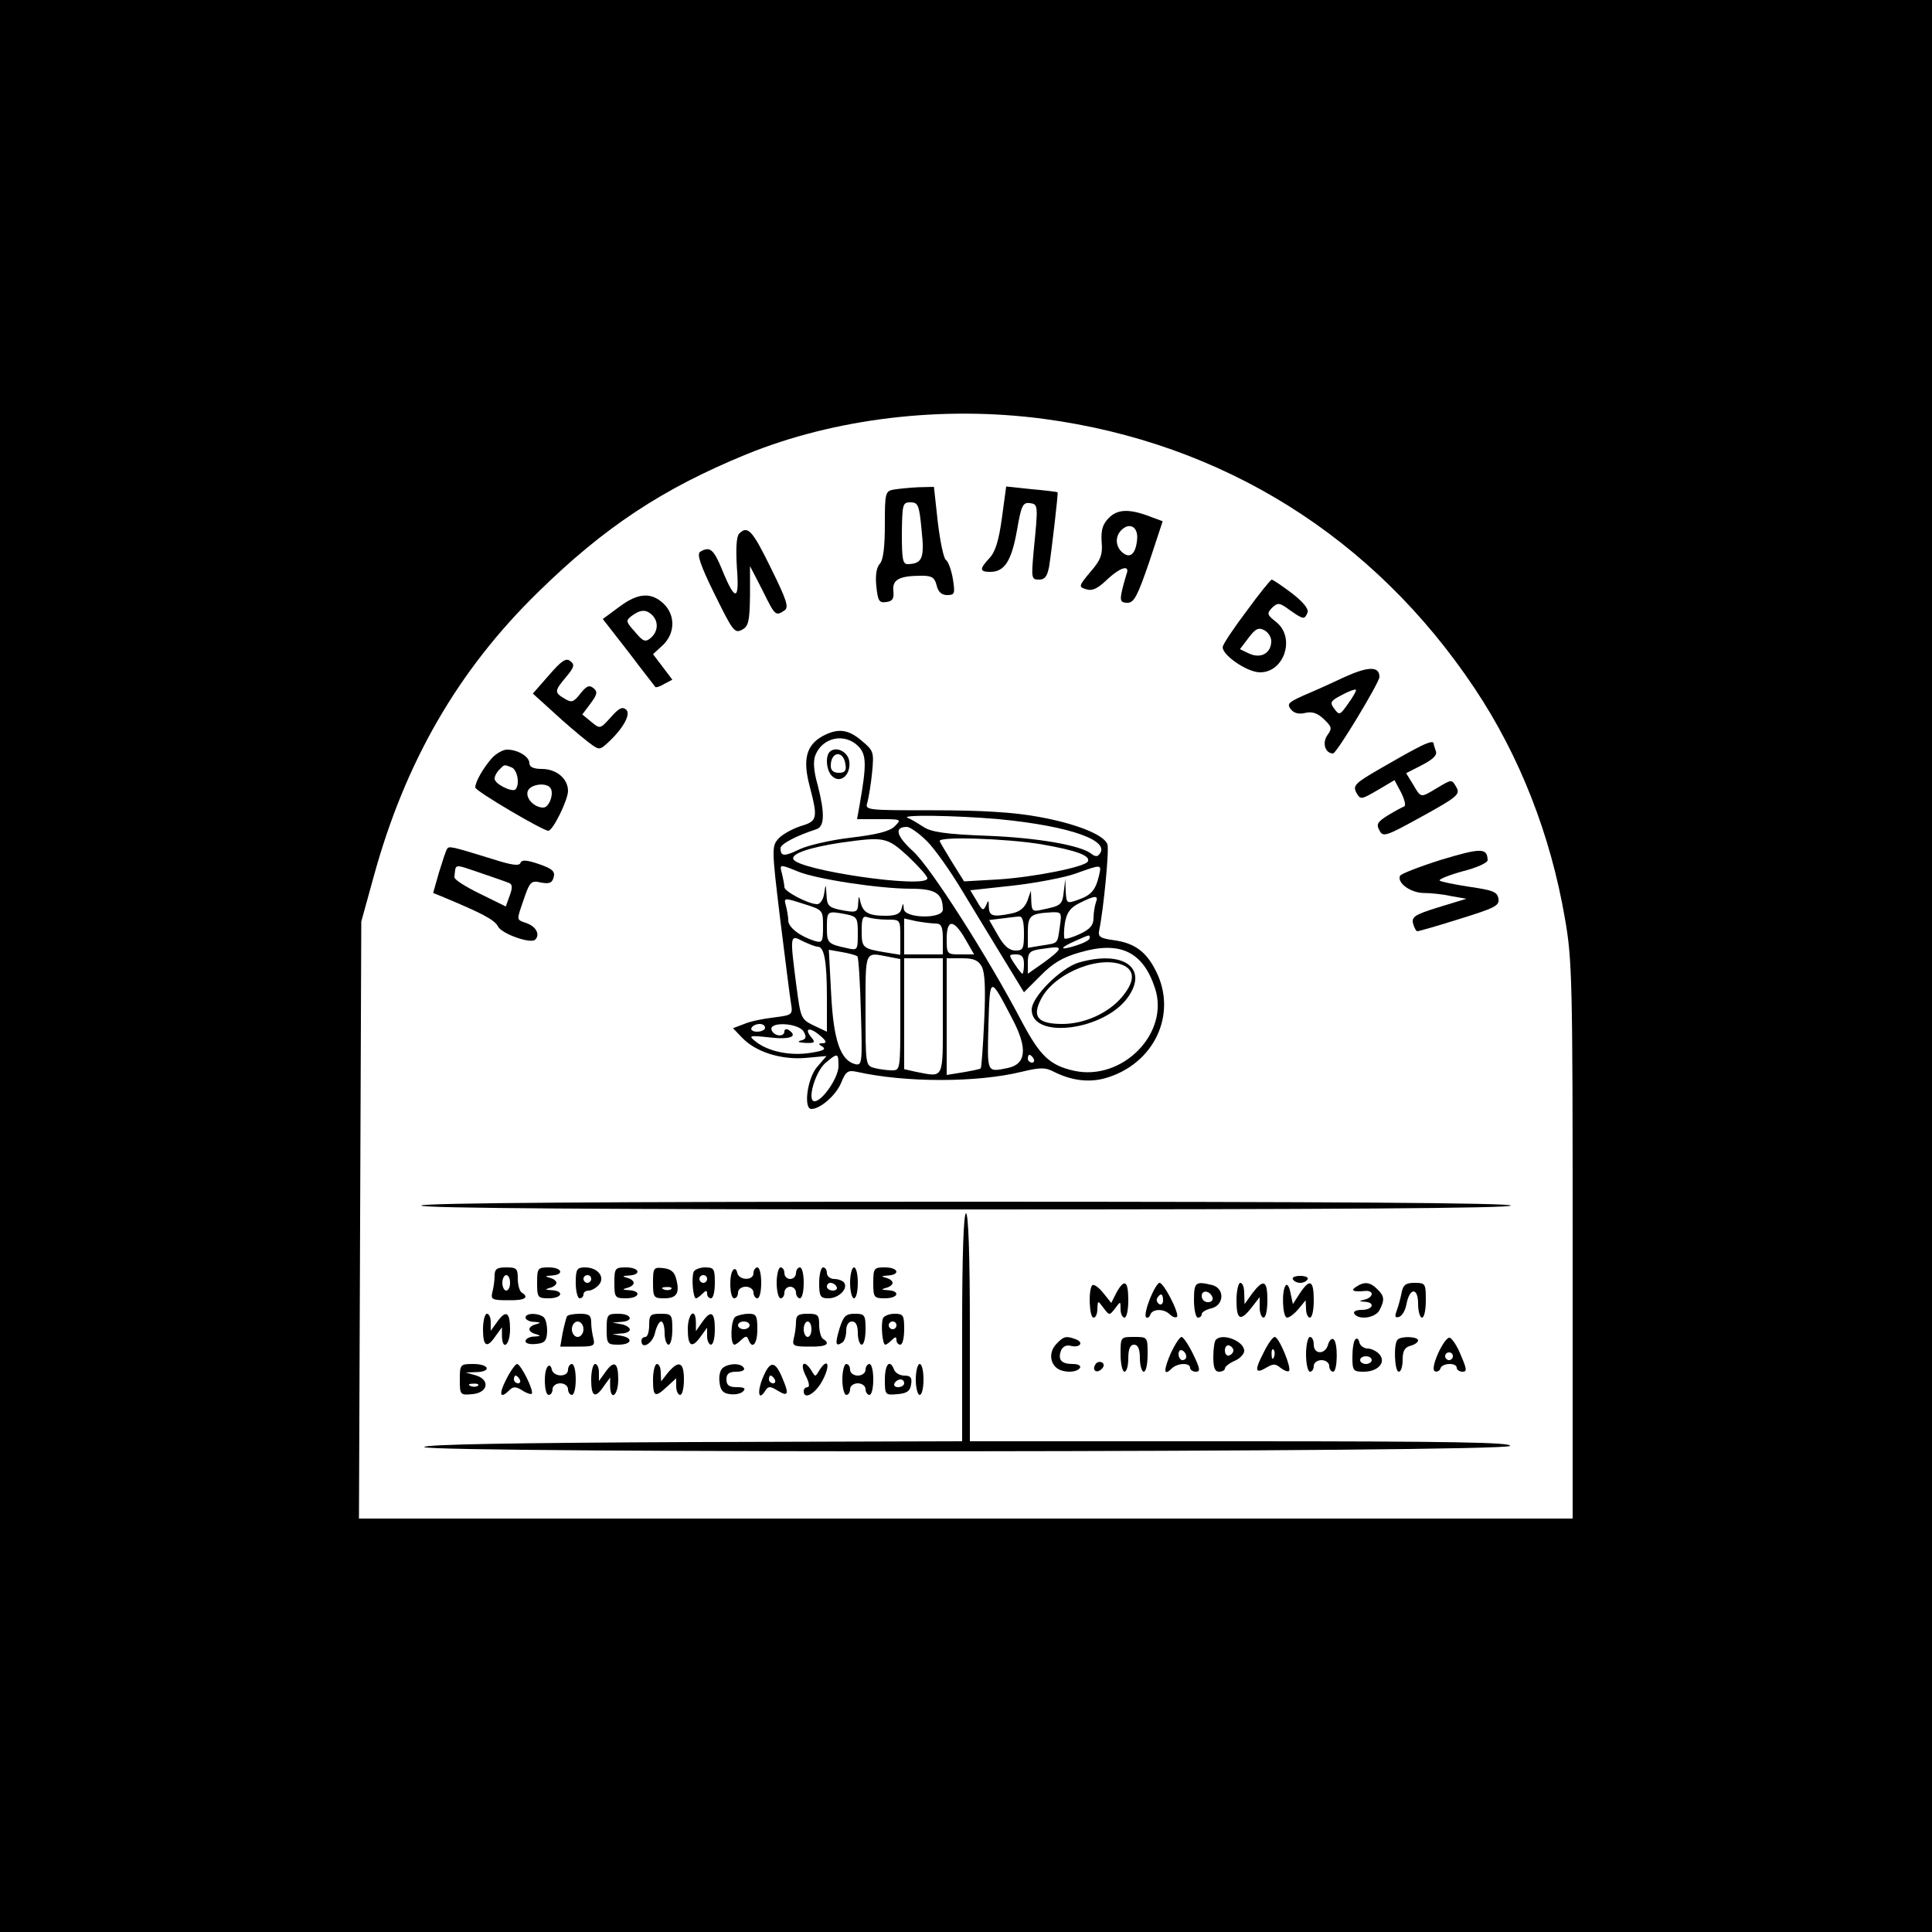 <?xml version="1.0" standalone="no"?>
<!DOCTYPE svg PUBLIC "-//W3C//DTD SVG 20010904//EN"
 "http://www.w3.org/TR/2001/REC-SVG-20010904/DTD/svg10.dtd">
<svg version="1.0" xmlns="http://www.w3.org/2000/svg"
 width="500pt" height="500pt" viewBox="0 0 500 500"
 preserveAspectRatio="xMidYMid meet">

<g transform="translate(0,500) scale(0.1,-0.1)"
fill="#000000" stroke="none">
<path d="M0 2500 l0 -2500 2500 0 2500 0 0 2500 0 2500 -2500 0 -2500 0 0
-2500z m2701 1416 c464 -62 854 -306 1115 -697 117 -175 197 -380 234 -596 19
-107 20 -166 20 -834 l0 -719 -1570 0 -1571 0 3 773 3 772 32 116 c81 296 218
534 425 736 171 168 322 268 539 357 228 93 506 127 770 92z"/>
<path d="M2313 3733 c-22 -4 -23 -9 -23 -90 0 -58 -4 -92 -13 -102 -9 -10 -12
-31 -9 -59 4 -37 7 -43 26 -40 16 2 20 9 18 29 -3 29 15 39 74 39 26 0 33 -5
38 -25 4 -17 13 -25 27 -25 20 0 21 4 15 42 -4 23 -12 45 -18 49 -6 4 -15 48
-21 98 l-10 91 -41 -1 c-22 -1 -51 -4 -63 -6z m72 -104 c8 -74 2 -88 -36 -89
-13 0 -15 14 -15 80 1 75 2 80 22 80 20 0 23 -7 29 -71z"/>
<path d="M2593 3660 c-8 -59 -17 -88 -32 -104 -27 -29 -26 -36 2 -36 37 0 55
29 69 108 11 64 15 72 33 70 22 -3 22 -4 10 -125 -6 -69 -6 -73 14 -73 15 0
21 8 26 33 7 45 24 191 22 193 -1 1 -32 5 -68 8 l-65 7 -11 -81z"/>
<path d="M2870 3660 c-16 -16 -21 -31 -19 -62 3 -33 -2 -47 -29 -78 -31 -37
-31 -39 -11 -45 15 -5 29 1 53 24 36 34 62 41 51 14 -3 -10 -9 -30 -12 -45 -5
-23 -2 -28 15 -28 17 0 26 18 56 105 l35 106 -27 10 c-58 23 -89 22 -112 -1z
m73 -54 c-3 -39 -18 -53 -38 -36 -18 15 -20 41 -3 58 21 21 43 9 41 -22z"/>
<path d="M1913 3619 c-7 -7 -9 -37 -6 -87 7 -88 -4 -90 -38 -7 -22 54 -32 62
-57 47 -9 -6 0 -34 38 -111 46 -93 51 -101 70 -91 17 9 20 21 21 88 l0 77 32
-62 c33 -67 34 -68 57 -53 12 8 7 25 -35 110 -48 98 -60 111 -82 89z"/>
<path d="M3228 3421 c-32 -42 -60 -84 -63 -93 -8 -19 61 -68 96 -68 63 0 92
90 42 130 -24 19 -25 22 -11 37 15 14 19 14 46 -6 36 -25 38 -25 46 -6 3 9
-11 27 -41 50 -25 19 -49 35 -52 35 -3 -1 -32 -36 -63 -79z m62 -80 c0 -31
-26 -46 -56 -33 l-25 12 22 29 c18 24 26 28 41 20 10 -5 18 -18 18 -28z"/>
<path d="M1602 3429 l-42 -31 67 -86 c36 -48 68 -88 69 -90 1 -2 12 1 23 8
l21 11 -25 33 -25 33 25 23 c33 31 33 79 2 108 -32 30 -66 28 -115 -9z m86
-21 c17 -17 15 -43 -4 -59 -14 -12 -20 -9 -41 16 -24 27 -24 29 -7 42 22 16
37 16 52 1z"/>
<path d="M1421 3253 l-42 -48 53 -48 c29 -27 68 -60 86 -74 32 -25 33 -25 53
-7 41 37 62 75 50 87 -10 9 -19 5 -40 -19 -28 -31 -28 -31 -51 -12 l-23 19 21
28 c18 24 19 31 8 40 -11 9 -18 6 -34 -14 -18 -23 -23 -24 -41 -13 -27 16 -26
20 4 56 21 25 23 32 11 41 -11 9 -22 2 -55 -36z"/>
<path d="M3480 3248 c-36 -17 -85 -39 -109 -49 -37 -17 -41 -21 -30 -35 8 -10
21 -13 37 -9 18 4 31 0 48 -16 21 -20 22 -24 9 -42 -14 -20 -5 -47 15 -47 9 0
120 184 120 198 0 28 -28 28 -90 0z m9 -69 c-21 -30 -23 -31 -36 -13 -12 16
-10 20 19 35 18 10 35 16 37 14 2 -2 -7 -18 -20 -36z"/>
<path d="M2129 3095 c-42 -23 -52 -60 -34 -128 22 -85 21 -92 -23 -105 -21 -7
-47 -21 -57 -32 -18 -20 -18 -26 4 -208 13 -103 25 -201 28 -218 5 -30 4 -31
-43 -37 -27 -3 -62 -10 -78 -17 l-29 -11 23 -24 c35 -37 100 -58 164 -53 l55
5 -25 -29 c-25 -30 -35 -108 -14 -108 23 0 64 36 77 68 12 30 18 33 41 28 126
-28 310 -28 425 0 50 12 62 12 85 0 44 -22 88 -28 130 -17 128 35 191 166 133
279 -25 50 -56 72 -110 79 -35 5 -40 9 -36 27 11 53 26 208 21 221 -9 25 -83
54 -178 71 -64 12 -149 17 -271 17 -177 0 -179 0 -172 21 3 12 9 46 12 77 5
53 4 56 -27 82 -35 30 -62 33 -101 12z m92 -26 c22 -22 22 -48 3 -156 l-6 -33
58 0 c57 0 58 0 39 -19 -14 -13 -47 -21 -114 -29 -52 -6 -111 -20 -132 -30
-39 -19 -49 -19 -49 3 0 11 43 33 93 49 21 7 22 41 3 115 -10 34 -12 61 -6 76
18 47 76 59 111 24z m364 -189 c187 -18 295 -57 258 -93 -3 -4 -11 -3 -18 3
-26 22 -139 42 -270 47 -109 4 -146 10 -165 23 -14 9 -32 20 -40 23 -26 9 120
7 235 -3z m-186 -57 c21 -21 61 -78 91 -128 30 -49 78 -129 107 -176 l53 -87
43 43 c31 32 58 48 101 60 105 31 164 2 195 -92 39 -117 -85 -242 -210 -214
-62 14 -87 38 -134 126 -88 168 -236 400 -282 442 -43 39 -50 63 -16 63 8 0
32 -17 52 -37z m-49 -39 c27 -26 50 -51 50 -57 0 -28 -338 21 -347 50 -5 14
43 30 122 42 114 16 120 15 175 -35z m345 31 c92 -16 129 -30 120 -45 -9 -14
-139 -40 -232 -46 l-88 -5 -30 48 c-16 26 -31 51 -33 56 -6 13 173 7 263 -8z
m-631 -70 c47 -20 212 -45 293 -45 64 0 83 -12 83 -54 0 -25 -100 -23 -101 2
-1 16 -2 16 -6 0 -3 -13 -15 -18 -41 -18 -44 0 -58 8 -65 35 -4 18 -5 18 -6
-2 -1 -25 -4 -26 -50 -17 -26 6 -31 11 -32 38 -2 30 -2 30 -6 4 -2 -16 -11
-28 -18 -28 -23 0 -85 33 -85 44 0 6 -3 21 -6 34 -7 26 -7 26 40 7z m780 -12
c-9 -37 -20 -50 -55 -62 -28 -10 -29 -9 -31 22 l-1 32 -4 -33 c-4 -34 -7 -36
-55 -46 -25 -6 -28 -4 -29 21 l-1 28 -9 -26 c-7 -18 -20 -29 -41 -33 -49 -10
-58 -7 -59 17 0 18 -1 19 -7 4 -7 -15 -10 -14 -24 11 l-17 28 110 12 c61 7
134 21 162 31 70 25 68 25 61 -6z m-714 -131 c0 -40 -2 -43 -22 -37 -38 12
-68 35 -68 53 0 9 -3 26 -6 38 -6 21 -5 21 45 5 51 -16 51 -16 51 -59z m706
62 c-3 -9 -6 -27 -6 -40 0 -18 -9 -29 -35 -41 -19 -9 -37 -14 -40 -12 -2 3 -2
21 1 41 5 27 14 39 38 51 40 20 50 21 42 1z m-647 -30 c29 -6 31 -9 31 -50 0
-43 -1 -44 -27 -38 -51 11 -53 13 -53 54 0 43 1 43 49 34z m554 -31 c-7 -47
-3 -43 -47 -50 l-36 -6 0 41 c0 43 7 48 62 51 25 1 26 -1 21 -36z m-447 17
c34 0 34 0 34 -45 l0 -46 -37 6 c-61 10 -63 12 -63 56 0 33 3 40 16 35 9 -3
31 -6 50 -6z m354 -35 c0 -40 -2 -45 -22 -45 -16 0 -30 12 -45 39 l-23 40 33
4 c17 2 38 5 45 5 8 1 12 -13 12 -43z m-229 25 c15 0 19 -8 19 -40 l0 -40 -50
0 -50 0 0 46 0 47 31 -7 c17 -3 40 -6 50 -6z m77 -40 l23 -40 -36 0 c-34 0
-35 1 -35 40 0 52 18 52 48 0z m-382 -20 c17 0 24 -36 24 -132 l0 -88 -34 16
c-33 16 -34 19 -45 103 -17 132 -17 133 17 115 15 -7 32 -14 38 -14z m704 22
c0 -5 -16 -13 -35 -19 -44 -14 -45 -7 -2 12 39 17 37 17 37 7z m-80 -29 c-1
-5 -19 -20 -40 -35 l-40 -28 0 29 c0 25 5 30 28 34 48 7 52 7 52 0z m-521 -18
c3 -4 7 -69 9 -145 4 -132 3 -138 -15 -134 -38 10 -56 62 -62 182 l-6 114 34
-6 c18 -3 36 -8 40 -11z m80 -1 l31 -6 0 -144 c0 -143 0 -144 -22 -144 -13 0
-33 3 -45 6 -23 6 -23 9 -23 150 0 156 -3 150 59 138z m351 -19 c0 -14 -2 -25
-4 -25 -2 0 -11 11 -20 25 -16 24 -16 25 4 25 15 0 20 -7 20 -25z m-210 -135
c0 -166 4 -158 -69 -144 l-31 7 0 143 0 144 50 0 50 0 0 -150z m101 128 c8
-15 10 -58 6 -141 -3 -66 -7 -121 -9 -122 -2 -2 -22 -6 -45 -10 l-43 -7 0 151
0 151 40 0 c30 0 42 -5 51 -22z m79 -135 c40 -76 36 -117 -12 -127 -55 -11
-53 -14 -50 110 4 130 3 130 62 17z m-640 -23 c0 -5 -9 -10 -21 -10 -11 0 -17
5 -14 10 3 6 13 10 21 10 8 0 14 -4 14 -10z m100 -10 c8 -14 6 -20 -8 -23 -10
-3 -5 -5 12 -6 24 -1 27 1 16 14 -20 24 -5 28 21 6 17 -14 20 -20 9 -21 -13 0
-13 -2 -1 -9 10 -7 0 -11 -33 -16 -52 -8 -109 4 -141 30 -19 15 -16 16 38 10
53 -6 74 3 47 20 -5 3 -10 1 -10 -4 0 -16 -27 -13 -33 3 -9 23 70 19 83 -4z
m90 -89 c0 -30 -42 -91 -62 -91 -20 0 1 74 27 98 33 28 35 28 35 -7z m505 19
c3 -5 1 -10 -4 -10 -6 0 -11 5 -11 10 0 6 2 10 4 10 3 0 8 -4 11 -10z"/>
<path d="M2147 3054 c-12 -13 -8 -51 8 -64 21 -18 47 5 43 39 -3 26 -35 41
-51 25z m41 -32 c3 -17 -2 -22 -17 -22 -14 0 -21 6 -21 18 0 38 33 41 38 4z"/>
<path d="M2792 2509 c-47 -14 -122 -89 -122 -122 0 -78 188 -54 249 32 54 76
-12 123 -127 90z m119 -9 c27 -15 24 -43 -8 -81 -35 -41 -96 -69 -154 -69 -64
0 -79 19 -54 66 36 68 157 115 216 84z"/>
<path d="M3665 3063 c-16 -8 -60 -33 -98 -55 -60 -35 -66 -41 -57 -59 11 -19
12 -19 55 6 l44 26 17 -32 c9 -18 13 -34 8 -36 -5 -2 -24 -12 -42 -23 -27 -17
-31 -23 -22 -39 9 -18 16 -16 110 36 89 49 99 57 90 74 -13 23 -12 23 -52 -1
-42 -25 -40 -26 -61 10 l-18 29 41 21 c29 15 40 26 36 36 -3 9 -6 18 -6 20 0
7 -15 3 -45 -13z"/>
<path d="M1273 3038 c-22 -25 -43 -61 -43 -76 0 -9 175 -112 189 -112 12 0 51
80 51 103 0 32 -30 57 -68 57 -21 0 -32 5 -32 15 0 17 -30 35 -58 35 -10 0
-28 -10 -39 -22z m51 -24 c15 -6 22 -44 10 -57 -9 -8 -54 14 -54 28 0 6 5 16
12 23 14 14 12 14 32 6z m101 -54 c9 -15 -4 -50 -19 -50 -24 0 -47 25 -40 43
7 18 49 23 59 7z"/>
<path d="M1157 2803 c-3 -4 -12 -32 -21 -61 l-15 -53 27 -11 c98 -41 132 -58
141 -76 10 -19 84 -45 96 -34 13 13 3 33 -20 42 -30 11 -29 5 -9 64 15 44 19
48 44 42 22 -4 29 -1 33 14 4 15 -4 22 -39 34 -32 11 -44 11 -47 3 -3 -9 -23
-6 -73 10 -107 33 -112 34 -117 26z m89 -63 c32 -11 64 -22 71 -25 9 -3 10
-12 2 -33 l-10 -28 -67 33 c-37 18 -67 37 -66 43 4 36 -4 35 70 10z"/>
<path d="M3730 2775 c-57 -18 -106 -37 -107 -42 -7 -19 28 -43 60 -44 18 0 50
-3 72 -8 l40 -7 -72 -22 c-62 -19 -70 -25 -66 -42 3 -11 8 -20 11 -20 4 0 53
14 110 32 90 28 103 34 100 52 -3 18 -14 22 -75 31 -39 6 -74 13 -77 16 -4 3
23 14 59 24 36 9 65 22 65 29 -1 32 -17 32 -120 1z"/>
<path d="M1090 1880 c0 -7 477 -10 1410 -10 933 0 1410 3 1410 10 0 7 -477 10
-1410 10 -933 0 -1410 -3 -1410 -10z"/>
<path d="M2490 1565 l0 -295 -697 -2 c-459 -2 -697 -6 -695 -13 4 -16 2804
-14 2810 3 3 9 -141 12 -697 12 l-701 0 0 295 c0 190 -4 295 -10 295 -6 0 -10
-105 -10 -295z"/>
<path d="M1280 1698 c0 -13 -3 -32 -6 -43 -4 -18 0 -20 41 -20 43 -1 56 7 35
20 -5 3 -10 19 -10 36 0 26 -3 29 -30 29 -24 0 -30 -4 -30 -22z m40 -18 c0
-11 -4 -20 -10 -20 -5 0 -10 9 -10 20 0 11 5 20 10 20 6 0 10 -9 10 -20z"/>
<path d="M1390 1680 c0 -38 2 -40 30 -40 35 0 41 19 8 21 -17 1 -19 2 -5 6 9
2 17 8 17 13 0 5 -8 11 -17 13 -14 4 -12 5 5 6 33 2 27 21 -8 21 -28 0 -30 -2
-30 -40z"/>
<path d="M1490 1680 c0 -22 5 -40 10 -40 6 0 10 5 10 10 0 6 6 10 14 10 7 0
19 7 26 15 17 20 -3 45 -36 45 -21 0 -24 -5 -24 -40z m40 10 c0 -5 -4 -10 -10
-10 -5 0 -10 5 -10 10 0 6 5 10 10 10 6 0 10 -4 10 -10z"/>
<path d="M1590 1680 c0 -38 2 -40 30 -40 35 0 41 19 8 21 -17 1 -19 2 -5 6 9
2 17 8 17 13 0 5 -8 11 -17 13 -14 4 -12 5 5 6 33 2 27 21 -8 21 -28 0 -30 -2
-30 -40z"/>
<path d="M1690 1681 c0 -39 2 -41 29 -41 32 0 41 13 31 50 -4 18 -14 26 -33
28 -25 3 -27 1 -27 -37z m47 -17 c-3 -3 -12 -4 -19 -1 -8 3 -5 6 6 6 11 1 17
-2 13 -5z"/>
<path d="M1795 1708 c-6 -17 -1 -68 6 -68 3 0 10 5 17 12 9 9 12 9 12 0 0 -7
5 -12 10 -12 6 0 10 18 10 40 0 36 -2 40 -25 40 -14 0 -28 -6 -30 -12z m35
-18 c0 -5 -4 -10 -10 -10 -5 0 -10 5 -10 10 0 6 5 10 10 10 6 0 10 -4 10 -10z"/>
<path d="M1898 1714 c-12 -11 -10 -74 2 -74 6 0 10 7 10 15 0 8 9 15 20 15 11
0 20 -7 20 -15 0 -8 5 -15 10 -15 6 0 10 18 10 40 0 22 -4 40 -10 40 -5 0 -10
-7 -10 -15 0 -20 -38 -19 -42 1 -2 9 -6 12 -10 8z"/>
<path d="M2010 1680 c0 -22 5 -40 10 -40 6 0 10 7 10 15 0 8 7 15 15 15 8 0
15 -7 15 -15 0 -8 5 -15 10 -15 6 0 10 18 10 40 0 22 -4 40 -10 40 -5 0 -10
-7 -10 -15 0 -8 -7 -15 -15 -15 -8 0 -15 7 -15 15 0 8 -4 15 -10 15 -5 0 -10
-18 -10 -40z"/>
<path d="M2120 1680 c0 -35 3 -40 24 -40 26 0 51 24 41 40 -3 5 -15 10 -26 10
-10 0 -19 7 -19 15 0 8 -4 15 -10 15 -5 0 -10 -18 -10 -40z m45 -10 c3 -5 -1
-10 -9 -10 -9 0 -16 5 -16 10 0 6 4 10 9 10 6 0 13 -4 16 -10z"/>
<path d="M2200 1680 c0 -22 5 -40 10 -40 6 0 10 18 10 40 0 22 -4 40 -10 40
-5 0 -10 -18 -10 -40z"/>
<path d="M2260 1680 c0 -38 2 -40 30 -40 35 0 41 19 8 21 -17 1 -19 2 -5 6 9
2 17 8 17 13 0 5 -8 11 -17 13 -14 4 -12 5 5 6 33 2 27 21 -8 21 -28 0 -30 -2
-30 -40z"/>
<path d="M3346 1689 c3 -5 11 -9 19 -9 8 0 16 4 19 9 3 5 -5 9 -19 9 -14 0
-22 -4 -19 -9z"/>
<path d="M2827 1674 c-11 -11 -8 -84 3 -84 6 0 10 10 10 23 1 22 1 22 16 2 15
-20 15 -20 30 -1 14 19 14 19 14 -2 0 -12 5 -22 10 -22 6 0 10 20 10 45 0 51
-10 57 -31 19 l-13 -26 -21 26 c-12 15 -24 23 -28 20z"/>
<path d="M2976 1639 c-9 -23 -14 -44 -10 -48 4 -3 9 0 11 7 6 15 35 16 51 0 6
-6 14 -9 18 -6 7 8 -34 88 -45 88 -5 0 -16 -19 -25 -41z m34 -5 c0 -8 -5 -12
-10 -9 -6 4 -8 11 -5 16 9 14 15 11 15 -7z"/>
<path d="M3090 1635 c0 -25 5 -45 10 -45 6 0 10 4 10 9 0 5 11 12 25 15 33 8
35 51 3 60 -44 11 -48 8 -48 -39z m48 7 c2 -7 -3 -12 -12 -12 -9 0 -16 7 -16
16 0 17 22 14 28 -4z"/>
<path d="M3200 1635 c0 -51 10 -56 39 -19 l21 27 0 -27 c0 -14 5 -26 10 -26 6
0 10 20 10 45 0 52 -10 56 -39 18 l-20 -28 -1 28 c0 15 -4 27 -10 27 -5 0 -10
-20 -10 -45z"/>
<path d="M3328 1674 c-12 -12 -9 -84 3 -84 6 0 19 10 30 23 l18 22 1 -22 c0
-13 5 -23 10 -23 6 0 10 20 10 45 0 52 -10 57 -36 18 l-18 -28 -6 28 c-3 16
-8 25 -12 21z"/>
<path d="M3510 1670 c-16 -10 -8 -14 23 -11 9 1 17 -2 17 -8 0 -5 -8 -12 -17
-14 -17 -4 -17 -5 0 -6 27 -2 20 -21 -9 -21 -14 0 -23 -4 -19 -10 11 -17 54
-11 65 9 14 27 13 37 -6 55 -18 18 -33 20 -54 6z"/>
<path d="M3627 1653 c-3 -16 -9 -36 -13 -47 -5 -14 -3 -17 7 -14 8 3 16 17 19
33 8 43 30 44 30 1 0 -20 5 -36 10 -36 6 0 10 20 10 45 0 43 -1 45 -29 45 -23
0 -30 -5 -34 -27z"/>
<path d="M1250 1560 c0 -45 10 -51 33 -17 l16 22 0 -22 c1 -41 21 -24 21 17 0
45 -11 51 -34 18 l-16 -22 0 22 c0 12 -4 22 -10 22 -5 0 -10 -18 -10 -40z"/>
<path d="M1360 1590 c0 -5 10 -11 23 -11 16 -1 18 -2 5 -6 -10 -2 -18 -8 -18
-13 0 -5 8 -11 18 -13 13 -4 11 -5 -5 -6 -13 0 -23 -6 -23 -12 0 -6 12 -9 28
-7 22 2 27 8 28 33 0 17 -4 33 -10 37 -16 11 -46 10 -46 -2z"/>
<path d="M1467 1593 c-2 -5 -7 -24 -11 -43 l-6 -35 46 0 c40 0 44 2 40 20 -3
11 -6 30 -6 43 0 18 -6 22 -29 22 -17 0 -32 -3 -34 -7z m43 -33 c0 -11 -7 -20
-15 -20 -8 0 -15 9 -15 20 0 11 7 20 15 20 8 0 15 -9 15 -20z"/>
<path d="M1570 1560 c0 -38 2 -40 30 -40 35 0 40 17 8 23 l-23 4 23 2 c12 0
22 5 22 10 0 5 -10 12 -22 14 l-23 4 23 2 c33 2 27 21 -8 21 -28 0 -30 -2 -30
-40z"/>
<path d="M1680 1570 c0 -16 -4 -30 -10 -30 -5 0 -10 -4 -10 -10 0 -24 29 -7
35 20 4 17 11 30 16 30 5 0 9 -13 9 -30 0 -16 5 -30 10 -30 6 0 10 18 10 40 0
38 -2 40 -30 40 -27 0 -30 -3 -30 -30z"/>
<path d="M1780 1560 c0 -45 11 -51 34 -18 l16 22 0 -22 c0 -12 5 -22 10 -22 6
0 10 18 10 40 0 45 -10 51 -33 18 l-16 -23 0 23 c-1 40 -21 23 -21 -18z"/>
<path d="M1903 1592 c-12 -8 -14 -72 -2 -72 3 0 11 6 18 13 11 10 14 10 18 0
10 -27 23 -11 23 27 0 35 -3 40 -22 40 -13 0 -29 -4 -35 -8z m37 -22 c0 -5 -7
-10 -15 -10 -8 0 -15 5 -15 10 0 6 7 10 15 10 8 0 15 -4 15 -10z"/>
<path d="M2060 1578 c0 -13 -3 -32 -6 -43 -4 -18 0 -20 41 -20 43 -1 56 7 35
20 -5 3 -10 19 -10 36 0 26 -3 29 -30 29 -24 0 -30 -4 -30 -22z m40 -18 c0
-11 -4 -20 -10 -20 -5 0 -10 9 -10 20 0 11 5 20 10 20 6 0 10 -9 10 -20z"/>
<path d="M2173 1563 c-12 -40 -11 -49 6 -38 6 3 11 17 11 31 0 15 6 24 15 24
10 0 15 -10 15 -30 0 -16 5 -30 10 -30 6 0 10 18 10 40 0 37 -2 40 -28 40 -23
0 -29 -6 -39 -37z"/>
<path d="M2285 1588 c-6 -17 -1 -68 6 -68 3 0 10 5 17 12 9 9 12 9 12 0 0 -7
5 -12 10 -12 6 0 10 18 10 40 0 36 -2 40 -25 40 -14 0 -28 -6 -30 -12z m35
-18 c0 -5 -4 -10 -10 -10 -5 0 -10 5 -10 10 0 6 5 10 10 10 6 0 10 -4 10 -10z"/>
<path d="M2736 1524 c-19 -18 -21 -45 -4 -62 15 -15 54 -16 63 -2 3 6 -5 10
-19 10 -29 0 -39 11 -30 35 4 10 14 15 25 12 24 -6 35 9 13 17 -24 9 -31 8
-48 -10z"/>
<path d="M2900 1495 c0 -25 5 -45 10 -45 6 0 10 16 10 35 0 24 5 35 15 35 10
0 15 -11 15 -35 0 -19 5 -35 10 -35 6 0 10 20 10 45 0 45 0 45 -35 45 -35 0
-35 0 -35 -45z"/>
<path d="M3030 1498 c-19 -44 -19 -61 2 -40 15 15 48 16 48 2 0 -5 7 -10 15
-10 12 0 11 8 -7 45 -12 25 -26 45 -30 45 -5 0 -17 -19 -28 -42z m40 -9 c0 -5
-4 -9 -10 -9 -5 0 -10 7 -10 16 0 8 5 12 10 9 6 -3 10 -10 10 -16z"/>
<path d="M3147 1533 c-4 -3 -7 -24 -7 -45 0 -27 4 -38 15 -38 8 0 15 4 15 8 0
5 11 14 25 20 14 6 25 18 25 26 0 25 -56 47 -73 29z m45 -28 c0 -5 -5 -11 -11
-13 -6 -2 -11 4 -11 13 0 9 5 15 11 13 6 -2 11 -8 11 -13z"/>
<path d="M3270 1499 c-24 -46 -22 -56 8 -38 17 10 23 10 36 -1 9 -7 19 -11 22
-8 7 8 -26 88 -37 88 -5 0 -18 -18 -29 -41z m27 -11 c-3 -8 -6 -5 -6 6 -1 11
2 17 5 13 3 -3 4 -12 1 -19z"/>
<path d="M3380 1495 c0 -25 5 -45 10 -45 6 0 10 7 10 15 0 8 9 15 20 15 11 0
20 -7 20 -15 0 -8 5 -15 10 -15 12 0 13 77 1 84 -5 3 -11 -3 -14 -14 -7 -26
-37 -26 -37 0 0 11 -4 20 -10 20 -5 0 -10 -20 -10 -45z"/>
<path d="M3508 1534 c-5 -4 -8 -25 -8 -46 0 -35 2 -38 29 -38 37 0 59 24 41
45 -7 8 -21 15 -30 15 -10 0 -20 7 -22 16 -2 9 -6 12 -10 8z m42 -54 c0 -5 -7
-10 -15 -10 -8 0 -15 5 -15 10 0 6 7 10 15 10 8 0 15 -4 15 -10z"/>
<path d="M3617 1533 c-11 -10 -8 -83 3 -83 6 0 10 14 10 31 0 22 5 32 20 36
11 3 20 9 20 14 0 10 -43 12 -53 2z"/>
<path d="M3722 1498 c-12 -27 -15 -45 -8 -47 5 -2 12 1 14 8 5 14 42 15 42 1
0 -5 7 -10 15 -10 12 0 11 7 -4 42 -9 23 -22 43 -29 46 -6 2 -19 -16 -30 -40z
m38 -8 c0 -5 -4 -10 -10 -10 -5 0 -10 5 -10 10 0 6 5 10 10 10 6 0 10 -4 10
-10z"/>
<path d="M2835 1469 c-10 -15 3 -25 16 -12 7 7 7 13 1 17 -6 3 -14 1 -17 -5z"/>
<path d="M1190 1429 c0 -39 1 -40 33 -37 41 4 46 38 7 49 l-25 7 28 1 c40 1
33 21 -8 21 -34 0 -35 -1 -35 -41z m47 -15 c-3 -3 -12 -4 -19 -1 -8 3 -5 6 6
6 11 1 17 -2 13 -5z"/>
<path d="M1310 1430 c-20 -39 -16 -52 8 -28 10 10 17 10 33 0 12 -8 23 -11 25
-9 7 6 -28 77 -38 77 -4 0 -17 -18 -28 -40z m35 0 c3 -5 1 -10 -4 -10 -6 0
-11 5 -11 10 0 6 2 10 4 10 3 0 8 -4 11 -10z"/>
<path d="M1418 1464 c-12 -11 -10 -74 2 -74 6 0 10 7 10 15 0 8 9 15 20 15 11
0 20 -7 20 -15 0 -8 5 -15 10 -15 6 0 10 18 10 40 0 22 -4 40 -10 40 -5 0 -10
-7 -10 -15 0 -20 -38 -19 -42 1 -2 9 -6 12 -10 8z"/>
<path d="M1530 1430 c0 -45 10 -51 33 -17 l16 22 0 -22 c1 -41 21 -24 21 17 0
45 -11 51 -34 18 l-16 -22 0 22 c0 12 -4 22 -10 22 -5 0 -10 -18 -10 -40z"/>
<path d="M1690 1430 c0 -46 5 -48 37 -18 l23 21 0 -21 c0 -12 5 -22 10 -22 6
0 10 18 10 40 0 45 -13 51 -41 18 l-18 -23 -1 23 c0 12 -4 22 -10 22 -5 0 -10
-18 -10 -40z"/>
<path d="M1872 1461 c-8 -5 -12 -21 -10 -37 2 -22 9 -30 27 -32 13 -2 28 1 34
7 8 8 3 11 -16 11 -20 0 -27 5 -27 20 0 15 7 20 26 20 14 0 23 4 19 10 -7 12
-35 13 -53 1z"/>
<path d="M1974 1434 c-15 -36 -11 -61 6 -34 8 13 13 13 31 2 29 -18 32 -11 14
31 -19 46 -32 47 -51 1z m31 -4 c3 -5 1 -10 -4 -10 -6 0 -11 5 -11 10 0 6 2
10 4 10 3 0 8 -4 11 -10z"/>
<path d="M2085 1440 c9 -17 11 -30 5 -30 -5 0 -10 -4 -10 -10 0 -25 32 -6 50
30 20 39 12 58 -10 23 -10 -17 -10 -17 -20 0 -19 30 -31 19 -15 -13z"/>
<path d="M2180 1430 c0 -22 5 -40 10 -40 6 0 10 7 10 15 0 8 9 15 20 15 11 0
20 -7 20 -15 0 -8 5 -15 10 -15 6 0 10 18 10 40 0 22 -4 40 -10 40 -5 0 -10
-7 -10 -15 0 -8 -9 -15 -20 -15 -11 0 -20 7 -20 15 0 8 -4 15 -10 15 -5 0 -10
-18 -10 -40z"/>
<path d="M2290 1429 c0 -39 1 -40 33 -37 24 2 33 8 35 26 3 17 -2 22 -18 22
-11 0 -23 7 -26 15 -11 29 -24 15 -24 -26z m50 -9 c0 -5 -7 -10 -16 -10 -8 0
-12 5 -9 10 3 6 10 10 16 10 5 0 9 -4 9 -10z"/>
<path d="M2370 1430 c0 -22 5 -40 10 -40 6 0 10 18 10 40 0 22 -4 40 -10 40
-5 0 -10 -18 -10 -40z"/>
</g>
</svg>
